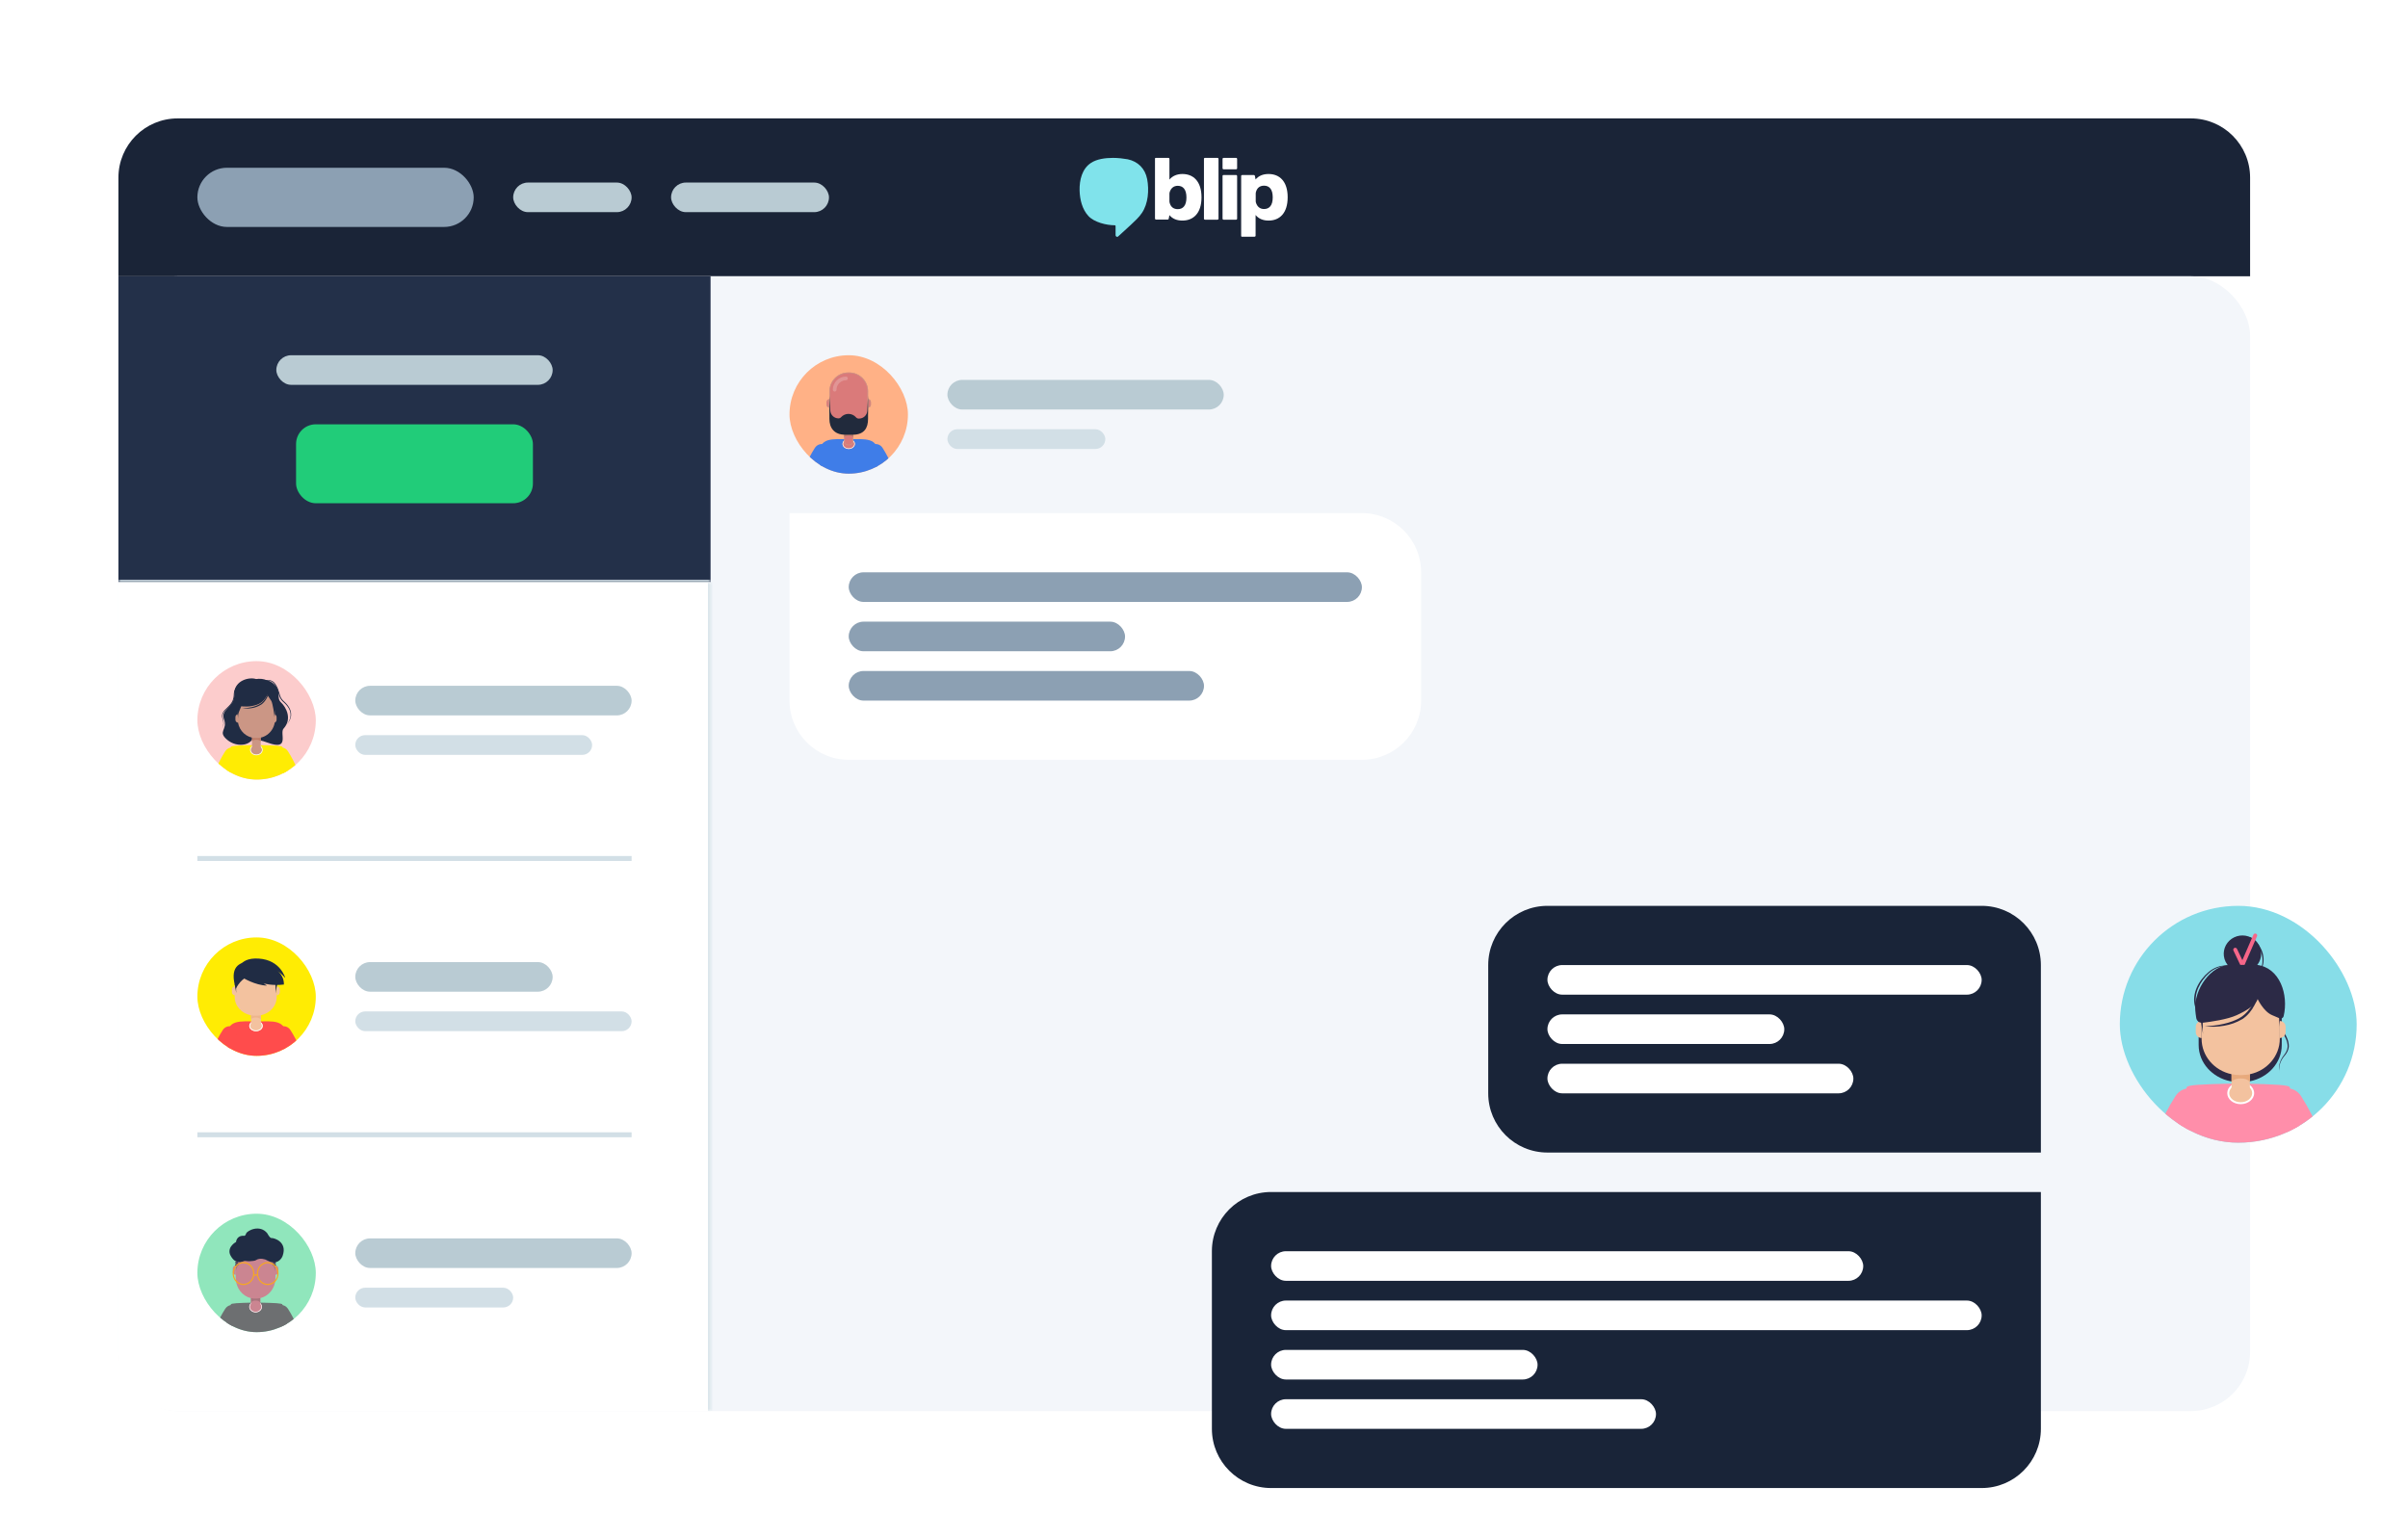 <svg width="488" height="312" viewBox="0 0 488 312" fill="none" xmlns="http://www.w3.org/2000/svg">
<path d="M24 36C24 29.373 29.373 24 36 24H444C450.627 24 456 29.373 456 36V56H24V36Z" fill="#1A2437"/>
<rect x="40" y="34" width="56" height="12" rx="6" fill="#8CA0B3"/>
<rect x="104" y="37" width="24" height="6" rx="3" fill="#B9CBD3"/>
<rect x="136" y="37" width="32" height="6" rx="3" fill="#B9CBD3"/>
<path d="M251.531 47.794V35.678C251.531 35.55 251.63 35.473 251.729 35.473H254.11C254.209 35.473 254.284 35.55 254.309 35.627L254.457 36.373C255.078 35.627 255.971 35.267 257.087 35.267C259.294 35.267 260.956 36.733 260.956 39.974C260.956 43.215 259.319 44.707 257.087 44.707C255.995 44.707 255.078 44.347 254.457 43.576V47.769C254.457 47.897 254.358 47.974 254.259 47.974H251.704C251.605 48 251.531 47.923 251.531 47.794ZM254.482 40.772C254.482 40.849 254.482 40.926 254.507 41.003C254.78 41.955 255.4 42.367 256.169 42.367C257.211 42.367 257.93 41.672 257.93 40C257.93 38.328 257.211 37.633 256.169 37.633C255.35 37.633 254.73 38.045 254.507 38.997C254.482 39.074 254.482 39.125 254.482 39.203V40.772Z" fill="white"/>
<path d="M234.242 32H236.797C236.921 32 236.995 32.103 236.995 32.206V36.399C237.615 35.653 238.533 35.267 239.624 35.267C241.857 35.267 243.494 36.759 243.494 40C243.494 43.241 241.832 44.707 239.624 44.707C238.508 44.707 237.615 44.347 236.995 43.601L236.846 44.347C236.821 44.45 236.747 44.502 236.648 44.502H234.266C234.142 44.502 234.068 44.399 234.068 44.296V32.206C234.043 32.077 234.118 32 234.242 32ZM236.995 40.823C236.995 40.9 236.995 40.952 237.02 41.029C237.243 41.981 237.863 42.392 238.682 42.392C239.723 42.392 240.443 41.698 240.443 40.026C240.443 38.354 239.723 37.659 238.682 37.659C237.913 37.659 237.293 38.071 237.02 39.023C236.995 39.1 236.995 39.177 236.995 39.254V40.823Z" fill="white"/>
<path d="M244.188 32H246.743C246.867 32 246.942 32.103 246.942 32.206V44.322C246.942 44.45 246.842 44.527 246.743 44.527H244.188C244.064 44.527 243.99 44.424 243.99 44.322V32.206C243.99 32.077 244.064 32 244.188 32Z" fill="white"/>
<path d="M247.76 34.109V32.206C247.76 32.077 247.859 32 247.959 32H250.514C250.638 32 250.712 32.103 250.712 32.206V34.109C250.712 34.238 250.613 34.315 250.514 34.315H247.959C247.835 34.315 247.76 34.212 247.76 34.109ZM247.959 35.473H250.514C250.638 35.473 250.712 35.576 250.712 35.678V44.322C250.712 44.45 250.613 44.527 250.514 44.527H247.959C247.835 44.527 247.76 44.424 247.76 44.322V35.678C247.76 35.55 247.835 35.473 247.959 35.473Z" fill="white"/>
<path d="M225.535 32C223.923 32 222.261 32.257 221.12 33.003C219.284 34.187 218.739 36.502 218.788 38.611C218.838 40.437 219.309 42.418 220.574 43.781C221.765 45.068 224.245 45.659 225.932 45.659C226.006 45.659 226.081 45.711 226.081 45.813V47.666C226.081 47.846 226.23 48 226.403 48H226.428C226.502 48 226.552 47.974 226.602 47.923C227.445 47.177 228.288 46.405 229.132 45.608C229.926 44.862 230.819 44.064 231.414 43.164C232.704 41.261 232.902 38.534 232.48 36.296C232.059 34.135 230.595 32.72 228.536 32.283C227.668 32.129 226.602 32 225.535 32Z" fill="#80E3EB"/>
<rect x="24" y="56" width="432" height="230" rx="12" fill="#F3F6FA"/>
<mask id="path-12-inside-1_12035_6911" fill="white">
<path d="M24 56H144V118H24V56Z"/>
</mask>
<path d="M24 56H144V118H24V56Z" fill="#233049"/>
<rect x="56" y="72" width="56" height="6" rx="3" fill="#B9CBD3"/>
<rect x="60" y="86" width="48" height="16" rx="4" fill="#21CC79"/>
<path d="M144 117.5H24V118.5H144V117.5Z" fill="#D2DFE6" mask="url(#path-12-inside-1_12035_6911)"/>
<mask id="path-16-inside-2_12035_6911" fill="white">
<path d="M24 118H144V286H36C29.373 286 24 280.627 24 274V118Z"/>
</mask>
<path d="M24 118H144V286H36C29.373 286 24 280.627 24 274V118Z" fill="white"/>
<g clip-path="url(#clip0_12035_6911)">
<rect x="40" y="134" width="24" height="24" rx="12" fill="#FCCCCC"/>
<path d="M58.908 158.272C58.413 156.214 57.223 151.398 57.223 151.398C57.223 151.156 55.759 151.079 52.477 151.016V151H52.001H51.524V151.011C48.242 151.074 46.778 151.157 46.778 151.393C46.778 151.393 45.583 156.211 45.093 158.267C44.623 160.249 46.015 162 47.335 162H56.666C57.986 162.004 59.374 160.253 58.908 158.272Z" fill="#FFEC03"/>
<path fill-rule="evenodd" clip-rule="evenodd" d="M56.132 151.791C56.889 151.233 57.873 151.523 58.358 152.273C59.858 154.598 60.862 157.31 61.886 159.86C62.205 160.654 61.83 161.56 61.049 161.884C60.267 162.209 59.375 161.828 59.056 161.033C58.112 158.682 57.214 156.069 55.783 153.948C55.297 153.254 55.452 152.291 56.132 151.791Z" fill="#FFEC03"/>
<path fill-rule="evenodd" clip-rule="evenodd" d="M47.868 151.791C47.111 151.233 46.127 151.523 45.642 152.273C44.142 154.598 43.138 157.31 42.114 159.86C41.795 160.654 42.17 161.56 42.951 161.884C43.733 162.209 44.625 161.828 44.944 161.033C45.888 158.682 46.786 156.069 48.217 153.948C48.703 153.254 48.548 152.291 47.868 151.791Z" fill="#FFEC03"/>
<path d="M51.824 138.532C52.008 138.497 54.022 136.853 55.806 138.942C57.068 140.42 55.914 141.397 56.994 142.416C57.951 143.32 59.282 145.704 57.464 147.677C56.612 148.602 58.837 152.194 54.315 150.547C51.444 149.499 51.204 150.159 51.204 150.159L51.824 138.532Z" fill="#202C44"/>
<path d="M53.227 139.081C53.227 139.081 53.323 138.208 51.987 137.667C50.651 137.126 47.431 137.838 47.493 140.684C47.555 143.529 44.609 143.659 45.404 145.799C46.198 147.938 43.995 148.217 46.05 149.95C48.106 151.683 51.65 151.226 51.6 148.252C51.551 145.279 53.227 139.081 53.227 139.081Z" fill="#202C44"/>
<path d="M51.955 153C52.619 153 53.157 152.543 53.157 151.98C53.157 151.417 52.619 150.96 51.955 150.96C51.291 150.96 50.752 151.417 50.752 151.98C50.752 152.543 51.291 153 51.955 153Z" fill="#CB9685"/>
<path fill-rule="evenodd" clip-rule="evenodd" d="M51.955 151.034C51.317 151.034 50.824 151.47 50.824 151.98C50.824 152.49 51.317 152.926 51.955 152.926C52.593 152.926 53.085 152.49 53.085 151.98C53.085 151.47 52.593 151.034 51.955 151.034ZM50.68 151.98C50.68 151.363 51.265 150.886 51.955 150.886C52.645 150.886 53.229 151.363 53.229 151.98C53.229 152.597 52.645 153.074 51.955 153.074C51.265 153.074 50.68 152.597 50.68 151.98Z" fill="white"/>
<path d="M52.053 149.049H51.858C51.593 149.05 51.33 149.021 51.072 148.962V151.303C51.072 151.41 51.092 151.516 51.132 151.615C51.171 151.714 51.23 151.804 51.303 151.88C51.377 151.956 51.464 152.016 51.56 152.057C51.657 152.098 51.76 152.119 51.864 152.119H52.047C52.151 152.119 52.255 152.098 52.352 152.056C52.448 152.015 52.536 151.954 52.609 151.878C52.683 151.801 52.741 151.711 52.781 151.611C52.82 151.511 52.84 151.404 52.839 151.296V148.956C52.581 149.016 52.317 149.047 52.053 149.049Z" fill="#CB9685"/>
<path d="M51.074 149.599V150.273C51.074 150.273 51.262 149.941 51.955 149.941C52.647 149.941 52.839 150.311 52.839 150.311V149.495L51.072 149.462L51.074 149.599Z" fill="#BF7D68"/>
<path d="M55.73 141.765V145.804C55.73 146.301 55.636 146.793 55.451 147.253C55.267 147.713 54.996 148.13 54.654 148.482C54.313 148.834 53.907 149.113 53.461 149.302C53.014 149.492 52.536 149.59 52.053 149.589H51.858C51.593 149.589 51.33 149.56 51.072 149.502C50.253 149.317 49.52 148.85 48.994 148.178C48.469 147.506 48.182 146.669 48.181 145.806V141.765C48.181 140.762 48.568 139.799 49.258 139.089C49.947 138.379 50.883 137.98 51.858 137.98H52.053C53.028 137.98 53.963 138.379 54.653 139.089C55.342 139.799 55.73 140.762 55.73 141.765Z" fill="#CB9685"/>
<path d="M48.272 144.75V146.482C48.122 146.48 47.978 146.416 47.873 146.306C47.768 146.196 47.709 146.047 47.709 145.892V145.34C47.709 145.186 47.768 145.037 47.873 144.927C47.979 144.817 48.122 144.753 48.272 144.75Z" fill="#CB9685"/>
<path d="M56.055 145.34V145.892C56.055 146.047 55.997 146.196 55.891 146.306C55.786 146.416 55.643 146.48 55.493 146.482V144.75C55.643 144.753 55.786 144.817 55.891 144.927C55.996 145.037 56.055 145.186 56.055 145.34Z" fill="#CB9685"/>
<path d="M52.122 138.539C52.6 138.264 53.111 138.051 53.64 137.907C53.911 137.841 54.189 137.816 54.466 137.832C54.749 137.849 55.025 137.936 55.269 138.086C55.511 138.241 55.712 138.455 55.856 138.708L55.969 138.887C56.003 138.948 56.037 139.01 56.07 139.073C56.142 139.196 56.197 139.326 56.26 139.453C56.371 139.713 56.467 139.98 56.545 140.253C56.626 140.523 56.694 140.794 56.785 141.05C56.872 141.305 57.001 141.543 57.164 141.754C57.343 141.96 57.536 142.151 57.742 142.327C57.944 142.521 58.132 142.731 58.304 142.954C58.477 143.179 58.625 143.423 58.745 143.681C58.99 144.202 59.061 144.792 58.947 145.359C58.799 145.906 58.521 146.407 58.138 146.816C58.488 146.389 58.734 145.882 58.856 145.338C58.95 144.795 58.865 144.235 58.617 143.746C58.556 143.624 58.488 143.506 58.413 143.393C58.344 143.27 58.258 143.17 58.174 143.06C58.004 142.847 57.819 142.647 57.62 142.463C57.406 142.283 57.206 142.086 57.022 141.874C56.844 141.647 56.705 141.392 56.61 141.118C56.514 140.848 56.447 140.574 56.371 140.308C56.295 140.043 56.204 139.783 56.099 139.528C56.042 139.405 55.989 139.282 55.922 139.159C55.89 139.099 55.86 139.036 55.826 138.978L55.72 138.802C55.591 138.567 55.411 138.365 55.195 138.214C54.972 138.068 54.719 137.979 54.456 137.954C54.19 137.931 53.922 137.947 53.66 138.001C53.394 138.052 53.133 138.126 52.879 138.223C52.622 138.315 52.377 138.437 52.122 138.539Z" fill="#202C44"/>
<path d="M53.26 139.514C53.258 139.347 53.222 139.182 53.154 139.031C53.086 138.879 52.987 138.744 52.865 138.634C52.626 138.408 52.346 138.232 52.041 138.115C51.739 138.001 51.421 137.94 51.099 137.934C50.778 137.924 50.457 137.952 50.142 138.017C49.826 138.08 49.518 138.179 49.223 138.313C48.931 138.445 48.66 138.622 48.419 138.839C47.937 139.272 47.633 139.878 47.569 140.534C47.552 140.695 47.548 140.856 47.536 141.033C47.523 141.205 47.498 141.375 47.462 141.544C47.384 141.881 47.25 142.203 47.066 142.493C46.7 143.077 46.163 143.497 45.698 143.953C45.46 144.171 45.277 144.444 45.165 144.75C45.119 144.905 45.1 145.068 45.108 145.229C45.119 145.393 45.149 145.555 45.198 145.711C45.306 146.034 45.349 146.377 45.325 146.718C45.309 146.885 45.274 147.051 45.221 147.21C45.164 147.37 45.099 147.526 45.025 147.677C45.165 147.375 45.251 147.048 45.278 146.714C45.288 146.381 45.233 146.05 45.116 145.739C45.059 145.577 45.021 145.408 45.004 145.236C44.991 145.061 45.008 144.886 45.053 144.717C45.164 144.388 45.351 144.092 45.598 143.855C45.829 143.608 46.076 143.39 46.308 143.157C46.544 142.931 46.752 142.678 46.931 142.402C47.102 142.127 47.226 141.823 47.297 141.504C47.33 141.344 47.352 141.182 47.364 141.019C47.373 140.859 47.374 140.684 47.394 140.511C47.433 140.167 47.532 139.833 47.687 139.526C47.843 139.218 48.056 138.943 48.314 138.718C48.567 138.492 48.853 138.309 49.161 138.173C49.467 138.035 49.788 137.937 50.118 137.881C50.444 137.821 50.776 137.8 51.106 137.819C51.439 137.831 51.767 137.904 52.075 138.033C52.381 138.166 52.659 138.358 52.894 138.6C53.01 138.722 53.104 138.864 53.173 139.02C53.243 139.174 53.273 139.344 53.26 139.514Z" fill="#202C44"/>
<path d="M51.585 137.784C48.713 137.302 47.469 141.145 47.637 142.028C47.725 142.487 47.876 143.241 47.995 143.858C47.995 143.858 48.343 146.051 48.273 145.574C48.258 145.46 48.25 145.346 48.247 145.231C48.237 144.927 48.289 144.625 48.4 144.344C48.611 143.807 48.895 143.148 48.895 143.148C48.895 143.148 50.782 143.452 52.451 142.673C54.12 141.895 54.784 139.403 54.784 139.403C54.784 139.403 54.456 138.267 51.585 137.784Z" fill="#202C44"/>
<path d="M51.714 137.659C55.703 136.967 56.305 140.992 56.132 141.875C55.958 142.758 55.625 145.316 55.625 145.316C55.625 144.966 55.253 142.482 54.98 142.057C53.596 139.887 51.714 137.659 51.714 137.659Z" fill="#202C44"/>
<path d="M54.759 139.402C54.714 139.73 54.641 140.054 54.541 140.37C54.445 140.689 54.321 140.999 54.173 141.296C54.027 141.598 53.848 141.883 53.641 142.144C53.535 142.274 53.422 142.398 53.302 142.513C53.239 142.569 53.174 142.623 53.109 142.677C53.077 142.704 53.046 142.733 53.011 142.757L52.906 142.826C52.343 143.175 51.72 143.409 51.072 143.517C50.753 143.576 50.43 143.61 50.106 143.619C49.784 143.631 49.461 143.614 49.142 143.569C49.778 143.553 50.412 143.47 51.032 143.323C51.338 143.251 51.639 143.157 51.933 143.043C52.007 143.016 52.078 142.983 52.151 142.951C52.224 142.919 52.296 142.89 52.364 142.852L52.573 142.744C52.641 142.705 52.702 142.66 52.768 142.62L52.866 142.559C52.898 142.537 52.926 142.511 52.956 142.486L53.14 142.33C53.249 142.216 53.364 142.11 53.462 141.986C53.666 141.741 53.847 141.476 54.001 141.195C54.161 140.914 54.304 140.622 54.427 140.322C54.553 140.021 54.664 139.714 54.759 139.402Z" fill="#202C44"/>
</g>
<rect x="72" y="139" width="56" height="6" rx="3" fill="#B9CBD3"/>
<rect x="72" y="149" width="48" height="4" rx="2" fill="#D2DFE6"/>
<path d="M128 173.5H40V174.5H128V173.5Z" fill="#D2DFE6" mask="url(#path-18-inside-3_12035_6911)"/>
<g clip-path="url(#clip1_12035_6911)">
<rect x="40" y="190" width="24" height="24" rx="12" fill="#FFEC03"/>
<path d="M58 210.265C58 213.988 55.314 220.5 52 220.5C48.686 220.5 46 213.988 46 210.265C46 206.543 48.686 207.02 52 207.02C55.314 207.02 58 206.543 58 210.265Z" fill="#FF4C4C"/>
<path fill-rule="evenodd" clip-rule="evenodd" d="M56.632 208.291C57.389 207.733 58.373 208.023 58.858 208.773C60.358 211.098 61.362 213.81 62.386 216.36C62.705 217.154 62.33 218.06 61.549 218.384C60.767 218.709 59.875 218.328 59.556 217.533C58.612 215.182 57.714 212.569 56.283 210.448C55.797 209.754 55.952 208.791 56.632 208.291Z" fill="#FF4C4C"/>
<path fill-rule="evenodd" clip-rule="evenodd" d="M47.368 208.291C46.611 207.733 45.627 208.023 45.142 208.773C43.642 211.098 42.638 213.81 41.614 216.36C41.295 217.154 41.67 218.06 42.451 218.384C43.233 218.709 44.125 218.328 44.444 217.533C45.388 215.182 46.286 212.569 47.717 210.448C48.203 209.754 48.048 208.791 47.368 208.291Z" fill="#FF4C4C"/>
<path d="M51.881 209C52.628 209 53.234 208.523 53.234 207.935C53.234 207.346 52.628 206.869 51.881 206.869C51.133 206.869 50.527 207.346 50.527 207.935C50.527 208.523 51.133 209 51.881 209Z" fill="#FDC2BF"/>
<path d="M51.881 209C52.628 209 53.234 208.523 53.234 207.935C53.234 207.346 52.628 206.869 51.881 206.869C51.133 206.869 50.527 207.346 50.527 207.935C50.527 208.523 51.133 209 51.881 209Z" fill="#F3C29F"/>
<path fill-rule="evenodd" clip-rule="evenodd" d="M51.881 208.842C52.568 208.842 53.069 208.408 53.069 207.935C53.069 207.461 52.569 207.028 51.881 207.028C51.193 207.028 50.693 207.461 50.693 207.935C50.693 208.408 51.193 208.842 51.881 208.842ZM53.234 207.935C53.234 208.523 52.628 209 51.881 209C51.133 209 50.527 208.523 50.527 207.935C50.527 207.346 51.133 206.869 51.881 206.869C52.628 206.869 53.234 207.346 53.234 207.935Z" fill="white"/>
<path d="M51.991 205.152H51.772C51.474 205.153 51.178 205.122 50.887 205.061V207.506C50.887 207.618 50.91 207.729 50.954 207.832C50.999 207.935 51.065 208.03 51.148 208.109C51.23 208.188 51.329 208.251 51.437 208.294C51.545 208.337 51.661 208.359 51.779 208.359H51.985C52.102 208.359 52.218 208.337 52.326 208.294C52.434 208.251 52.533 208.188 52.615 208.109C52.698 208.03 52.764 207.935 52.809 207.832C52.853 207.729 52.876 207.618 52.876 207.506V205.061C52.586 205.122 52.289 205.152 51.991 205.152Z" fill="#F3C29F"/>
<path d="M50.869 205.882V206.587C50.869 206.587 51.083 206.239 51.863 206.235C52.642 206.231 52.858 206.621 52.858 206.621V205.774L50.869 205.739V205.882Z" fill="#EDB58D"/>
<path d="M56.07 198.102V202.107C56.071 202.6 55.964 203.088 55.757 203.544C55.549 204 55.244 204.414 54.859 204.763C54.475 205.112 54.018 205.388 53.515 205.577C53.013 205.765 52.474 205.861 51.93 205.861H51.71C51.413 205.861 51.116 205.832 50.825 205.774C49.904 205.591 49.078 205.128 48.486 204.461C47.895 203.795 47.571 202.965 47.571 202.109V198.102C47.571 197.107 48.007 196.152 48.783 195.448C49.167 195.099 49.624 194.823 50.126 194.634C50.628 194.445 51.167 194.348 51.71 194.348H51.93C53.028 194.348 54.081 194.744 54.857 195.448C55.634 196.152 56.07 197.107 56.07 198.102Z" fill="#F3C29F"/>
<path d="M47.633 199.923V201.732C47.464 201.729 47.303 201.663 47.184 201.547C47.066 201.432 47 201.277 47 201.115V200.539C47 200.378 47.066 200.222 47.185 200.107C47.303 199.992 47.464 199.926 47.633 199.923Z" fill="#F3C29F"/>
<path d="M56.703 200.539V201.115C56.703 201.277 56.637 201.432 56.519 201.547C56.4 201.663 56.239 201.729 56.07 201.732V199.923C56.239 199.926 56.4 199.992 56.518 200.107C56.637 200.222 56.703 200.378 56.703 200.539Z" fill="#F3C29F"/>
<path d="M55.826 199.559C55.826 199.559 55.903 200.83 55.826 201.319C55.75 201.807 56.197 199.317 56.197 199.317L55.826 199.559Z" fill="#212A3C"/>
<path d="M47.877 199.438C47.877 199.438 47.807 200.709 47.877 201.205C47.947 201.701 47.571 199.438 47.571 199.438H47.877Z" fill="#212A3C"/>
<path d="M49.26 198.191C49.26 198.191 51.651 199.686 54.108 199.768L53.419 199.327C53.419 199.327 55.165 199.835 57.534 199.549C57.553 198.995 57.433 198.444 57.183 197.944C56.934 197.443 56.562 197.007 56.1 196.672C56.1 196.672 57.291 197.544 57.811 198.222C57.811 198.222 56.875 194.563 52.424 194.289C47.972 194.016 48.036 197.213 48.105 198.376C49.524 198.156 49.26 198.191 49.26 198.191Z" fill="#202C44"/>
<path d="M47.793 200.407C46.461 196.006 48.332 195.015 50.82 194.833L51.123 198.018C49.609 197.555 48.272 199.418 47.793 200.407Z" fill="#202C44"/>
<path d="M55.88 199.923C55.88 199.293 55.118 198.61 54.738 198.347L55.816 197.984L56.07 198.105C56.07 198.105 56.197 198.832 56.197 199.256C56.197 199.68 55.88 199.923 55.88 199.923Z" fill="#202C44"/>
</g>
<rect x="72" y="195" width="40" height="6" rx="3" fill="#B9CBD3"/>
<rect x="72" y="205" width="56" height="4" rx="2" fill="#D2DFE6"/>
<path d="M128 229.5H40V230.5H128V229.5Z" fill="#D2DFE6" mask="url(#path-40-inside-4_12035_6911)"/>
<g clip-path="url(#clip2_12035_6911)">
<rect x="40" y="246" width="24" height="24" rx="12" fill="#90E6BC"/>
<path d="M58.908 271.272C58.413 269.214 57.223 264.398 57.223 264.398C57.223 264.156 55.759 264.079 52.477 264.016V264H52.001H51.524V264.011C48.242 264.074 46.778 264.157 46.778 264.393C46.778 264.393 45.583 269.211 45.093 271.267C44.623 273.249 46.015 275 47.335 275H56.666C57.986 275.004 59.374 273.253 58.908 271.272Z" fill="#6D6F71"/>
<path fill-rule="evenodd" clip-rule="evenodd" d="M56.132 264.791C56.889 264.233 57.873 264.523 58.358 265.273C59.858 267.598 60.862 270.31 61.886 272.86C62.205 273.654 61.83 274.56 61.049 274.884C60.267 275.209 59.375 274.828 59.056 274.033C58.112 271.682 57.214 269.069 55.783 266.948C55.297 266.254 55.452 265.291 56.132 264.791Z" fill="#6D6F71"/>
<path fill-rule="evenodd" clip-rule="evenodd" d="M47.868 264.791C47.111 264.233 46.127 264.523 45.642 265.273C44.142 267.598 43.138 270.31 42.114 272.86C41.795 273.654 42.17 274.56 42.951 274.884C43.733 275.209 44.625 274.828 44.944 274.033C45.888 271.682 46.786 269.069 48.217 266.948C48.703 266.254 48.548 265.291 47.868 264.791Z" fill="#6D6F71"/>
<path d="M51.8 265.999C52.508 265.999 53.081 265.496 53.081 264.876C53.081 264.256 52.508 263.754 51.8 263.754C51.092 263.754 50.519 264.256 50.519 264.876C50.519 265.496 51.092 265.999 51.8 265.999Z" fill="#CB8591"/>
<path d="M51.8 263.889C52.438 263.889 52.948 264.333 52.948 264.876C52.948 265.42 52.43 265.864 51.8 265.864C51.17 265.864 50.645 265.421 50.645 264.876C50.645 264.331 51.163 263.889 51.8 263.889ZM51.8 263.754C51.091 263.754 50.517 264.257 50.517 264.876C50.517 265.496 51.091 266 51.8 266C52.509 266 53.075 265.497 53.075 264.876C53.075 264.255 52.501 263.754 51.8 263.754Z" fill="white"/>
<path d="M51.903 262.381H51.695C51.414 262.382 51.133 262.35 50.858 262.286V264.861C50.858 264.979 50.879 265.096 50.922 265.205C50.964 265.314 51.026 265.413 51.105 265.497C51.183 265.58 51.276 265.646 51.379 265.692C51.481 265.737 51.591 265.76 51.702 265.76H51.897C52.008 265.761 52.119 265.738 52.222 265.693C52.325 265.648 52.419 265.582 52.498 265.499C52.577 265.415 52.639 265.316 52.682 265.206C52.724 265.097 52.746 264.98 52.746 264.861V262.286C52.469 262.35 52.187 262.381 51.903 262.381Z" fill="#CB8591"/>
<path d="M50.86 263.235V263.977C50.86 263.977 51.063 263.61 51.803 263.606C52.542 263.602 52.744 264.013 52.744 264.013V263.121L50.86 263.084V263.235Z" fill="#A8747D"/>
<path d="M47.773 256.491V258.397C47.613 258.394 47.46 258.324 47.348 258.203C47.236 258.081 47.173 257.918 47.174 257.747V257.135C47.175 256.965 47.239 256.804 47.35 256.683C47.462 256.563 47.614 256.494 47.773 256.491Z" fill="#CB8591"/>
<path d="M56.421 257.135V257.742C56.421 257.912 56.359 258.076 56.247 258.197C56.135 258.319 55.982 258.388 55.822 258.391V256.491C55.981 256.494 56.133 256.563 56.245 256.683C56.356 256.804 56.42 256.965 56.421 257.135Z" fill="#CB8591"/>
<path d="M55.822 254.587V259.032C55.823 259.58 55.722 260.122 55.525 260.628C55.329 261.133 55.04 261.593 54.676 261.98C54.312 262.367 53.88 262.674 53.404 262.883C52.928 263.092 52.418 263.199 51.903 263.198H51.696C51.414 263.198 51.133 263.166 50.858 263.102C49.984 262.899 49.202 262.385 48.641 261.645C48.08 260.905 47.774 259.983 47.773 259.032V254.587C47.773 254.04 47.875 253.498 48.072 252.992C48.269 252.487 48.558 252.027 48.922 251.64C49.286 251.254 49.719 250.947 50.195 250.738C50.671 250.529 51.181 250.421 51.696 250.422H51.903C52.943 250.422 53.939 250.861 54.674 251.642C55.409 252.423 55.822 253.483 55.822 254.587Z" fill="#CB8591"/>
<path d="M51.854 255.42C51.651 255.555 51.159 255.588 50.569 255.633C49.98 255.677 49.748 255.451 49.306 255.656C48.863 255.86 47.945 255.854 47.406 255.385C47.051 255.051 46.77 254.637 46.584 254.174C46.105 252.621 47.837 251.729 47.837 251.729C47.837 251.729 47.907 250.345 49.495 250.479C49.495 250.479 49.724 250.521 49.895 249.991C50.066 249.461 52.662 248.052 54.187 249.995C54.187 249.995 54.681 250.995 55.044 250.934C55.407 250.873 58.307 251.623 57.282 254.531C57.105 255.034 56.23 256.676 53.872 255.324C53.872 255.324 52.708 254.83 51.854 255.42Z" fill="#202C44"/>
<path opacity="0.2" d="M49.176 255.522C49.294 255.508 48.014 256.186 47.773 257.705V255.147H48.374L49.176 255.522Z" fill="#202C44"/>
<path fill-rule="evenodd" clip-rule="evenodd" d="M47.657 255.915C47.657 255.844 47.711 255.787 47.777 255.787H48.156C48.222 255.787 48.275 255.844 48.275 255.915C48.275 255.985 48.222 256.042 48.156 256.042H47.777C47.711 256.042 47.657 255.985 47.657 255.915Z" fill="#202C44"/>
<path fill-rule="evenodd" clip-rule="evenodd" d="M47.657 256.361C47.657 256.29 47.711 256.233 47.777 256.233H48.156C48.222 256.233 48.275 256.29 48.275 256.361C48.275 256.431 48.222 256.488 48.156 256.488H47.777C47.711 256.488 47.657 256.431 47.657 256.361Z" fill="#202C44"/>
<path opacity="0.2" d="M54.413 255.522C54.3 255.503 55.58 256.191 55.815 257.705V255.147H55.215L54.413 255.522Z" fill="#202C44"/>
<path fill-rule="evenodd" clip-rule="evenodd" d="M55.32 255.915C55.32 255.844 55.373 255.787 55.439 255.787H55.818C55.884 255.787 55.938 255.844 55.938 255.915C55.938 255.985 55.884 256.042 55.818 256.042H55.439C55.373 256.042 55.32 255.985 55.32 255.915Z" fill="#202C44"/>
<path fill-rule="evenodd" clip-rule="evenodd" d="M55.32 256.361C55.32 256.29 55.373 256.233 55.439 256.233H55.818C55.884 256.233 55.938 256.29 55.938 256.361C55.938 256.431 55.884 256.488 55.818 256.488H55.439C55.373 256.488 55.32 256.431 55.32 256.361Z" fill="#202C44"/>
<path fill-rule="evenodd" clip-rule="evenodd" d="M49.346 260.46C48.912 260.46 48.488 260.323 48.128 260.067C47.767 259.811 47.486 259.447 47.32 259.021C47.154 258.595 47.11 258.126 47.195 257.673C47.28 257.221 47.489 256.806 47.795 256.479C48.102 256.153 48.493 255.931 48.918 255.841C49.344 255.751 49.785 255.798 50.186 255.974C50.586 256.15 50.929 256.449 51.17 256.833C51.411 257.216 51.54 257.667 51.54 258.128C51.54 258.188 51.538 258.247 51.533 258.306H52.066C52.05 258.096 52.062 257.883 52.101 257.673C52.186 257.221 52.395 256.806 52.702 256.479C53.008 256.153 53.399 255.931 53.825 255.841C54.25 255.751 54.691 255.798 55.092 255.974C55.493 256.15 55.835 256.449 56.076 256.833C56.317 257.216 56.446 257.667 56.446 258.128C56.446 258.747 56.215 259.34 55.803 259.777C55.392 260.214 54.834 260.46 54.253 260.46C53.819 260.46 53.395 260.323 53.034 260.067C52.673 259.811 52.392 259.447 52.226 259.021C52.167 258.869 52.124 258.712 52.096 258.552H51.503C51.423 259.013 51.213 259.441 50.897 259.777C50.486 260.214 49.928 260.46 49.346 260.46ZM49.346 256.043C48.958 256.043 48.579 256.166 48.257 256.395C47.934 256.624 47.683 256.95 47.535 257.331C47.386 257.712 47.348 258.132 47.424 258.536C47.5 258.94 47.687 259.312 47.961 259.603C48.235 259.895 48.585 260.093 48.965 260.174C49.346 260.254 49.74 260.213 50.099 260.055C50.457 259.897 50.763 259.63 50.979 259.287C51.194 258.944 51.309 258.541 51.309 258.128C51.309 257.575 51.102 257.044 50.734 256.652C50.366 256.26 49.867 256.04 49.346 256.04V256.043ZM54.253 256.043C53.865 256.043 53.485 256.165 53.163 256.394C52.84 256.623 52.589 256.949 52.44 257.33C52.292 257.711 52.253 258.131 52.329 258.535C52.404 258.94 52.591 259.311 52.865 259.603C53.14 259.895 53.489 260.093 53.87 260.174C54.25 260.254 54.645 260.213 55.003 260.055C55.362 259.897 55.668 259.63 55.884 259.287C56.099 258.944 56.214 258.541 56.214 258.128C56.215 257.854 56.164 257.583 56.065 257.33C55.967 257.076 55.822 256.846 55.64 256.652C55.458 256.458 55.242 256.304 55.004 256.199C54.766 256.094 54.51 256.04 54.253 256.04V256.043Z" fill="#F6A721"/>
</g>
<rect x="72" y="251" width="56" height="6" rx="3" fill="#B9CBD3"/>
<rect x="72" y="261" width="32" height="4" rx="2" fill="#D2DFE6"/>
<path d="M24 118H144H24ZM144 286H24H144ZM24 286V118V286ZM144.5 118V286H143.5V118H144.5Z" fill="#D2DFE6" mask="url(#path-16-inside-2_12035_6911)"/>
<g clip-path="url(#clip3_12035_6911)">
<rect x="160" y="72" width="24" height="24" rx="12" fill="#FFB186"/>
<path d="M178 92.265C178 95.987 175.314 102.5 172 102.5C168.686 102.5 166 95.987 166 92.265C166 88.543 168.686 89.02 172 89.02C175.314 89.02 178 88.543 178 92.265Z" fill="#3F7DE8"/>
<path fill-rule="evenodd" clip-rule="evenodd" d="M176.632 90.291C177.388 89.733 178.373 90.023 178.858 90.773C180.358 93.098 181.362 95.81 182.386 98.36C182.705 99.154 182.33 100.06 181.549 100.384C180.767 100.709 179.875 100.328 179.556 99.533C178.612 97.182 177.714 94.569 176.283 92.448C175.797 91.754 175.952 90.791 176.632 90.291Z" fill="#3F7DE8"/>
<path fill-rule="evenodd" clip-rule="evenodd" d="M167.368 90.291C166.612 89.733 165.627 90.023 165.142 90.773C163.642 93.098 162.638 95.81 161.614 98.36C161.295 99.154 161.67 100.06 162.451 100.384C163.233 100.709 164.125 100.328 164.444 99.533C165.388 97.182 166.286 94.569 167.717 92.448C168.203 91.754 168.048 90.791 167.368 90.291Z" fill="#3F7DE8"/>
<path d="M172 91C172.689 91 173.248 90.541 173.248 89.975C173.248 89.409 172.689 88.95 172 88.95C171.311 88.95 170.752 89.409 170.752 89.975C170.752 90.541 171.311 91 172 91Z" fill="#DA7A7A"/>
<path fill-rule="evenodd" clip-rule="evenodd" d="M172 90.876C172.644 90.876 173.124 90.451 173.124 89.975C173.124 89.498 172.644 89.073 172 89.073C171.356 89.073 170.876 89.498 170.876 89.975C170.876 90.451 171.356 90.876 172 90.876ZM173.248 89.975C173.248 90.541 172.689 91 172 91C171.311 91 170.752 90.541 170.752 89.975C170.752 89.409 171.311 88.95 172 88.95C172.689 88.95 173.248 89.409 173.248 89.975Z" fill="#CB9685"/>
<path fill-rule="evenodd" clip-rule="evenodd" d="M172 90.876C172.644 90.876 173.124 90.451 173.124 89.975C173.124 89.498 172.644 89.073 172 89.073C171.356 89.073 170.876 89.498 170.876 89.975C170.876 90.451 171.356 90.876 172 90.876ZM173.248 89.975C173.248 90.541 172.689 91 172 91C171.311 91 170.752 90.541 170.752 89.975C170.752 89.409 171.311 88.95 172 88.95C172.689 88.95 173.248 89.409 173.248 89.975Z" fill="white"/>
<path d="M175.918 79.305V83.364C175.918 83.864 175.82 84.359 175.629 84.821C175.437 85.283 175.156 85.703 174.802 86.056C174.447 86.41 174.026 86.69 173.563 86.881C173.1 87.072 172.603 87.17 172.102 87.169H171.906C171.631 87.169 171.358 87.14 171.09 87.081C170.24 86.895 169.48 86.426 168.934 85.75C168.388 85.075 168.091 84.234 168.09 83.366V79.305C168.09 78.296 168.492 77.328 169.207 76.615C169.923 75.901 170.894 75.5 171.906 75.5H172.108C173.119 75.502 174.088 75.903 174.802 76.617C175.516 77.33 175.918 78.297 175.918 79.305Z" fill="#DA7A7A"/>
<path fill-rule="evenodd" clip-rule="evenodd" d="M175.793 83.364V79.305C175.793 78.33 175.405 77.394 174.714 76.704C174.023 76.014 173.086 75.625 172.108 75.624H171.906C170.927 75.624 169.988 76.012 169.295 76.702C168.603 77.392 168.214 78.329 168.214 79.305V83.366C168.215 84.206 168.503 85.019 169.031 85.673C169.559 86.326 170.294 86.781 171.116 86.96L171.117 86.96C171.376 87.017 171.64 87.046 171.905 87.045H172.102C172.587 87.046 173.067 86.951 173.516 86.766C173.964 86.582 174.371 86.311 174.714 85.969C175.057 85.627 175.329 85.221 175.514 84.774C175.699 84.327 175.794 83.848 175.793 83.364ZM168.09 83.366V79.305C168.09 78.296 168.492 77.328 169.207 76.615C169.923 75.901 170.894 75.5 171.906 75.5H172.108C173.119 75.502 174.088 75.903 174.802 76.617C175.516 77.33 175.918 78.297 175.918 79.305V83.364C175.918 83.864 175.82 84.359 175.629 84.821C175.437 85.283 175.156 85.703 174.802 86.056C174.447 86.41 174.026 86.69 173.563 86.881C173.1 87.072 172.603 87.17 172.102 87.169H171.906C171.631 87.169 171.358 87.14 171.09 87.081C170.24 86.895 169.48 86.426 168.934 85.75C168.388 85.075 168.091 84.234 168.09 83.366Z" fill="#CB9685"/>
<path d="M168.084 80.89V82.631C167.928 82.628 167.779 82.565 167.67 82.454C167.561 82.343 167.5 82.193 167.5 82.038V81.483C167.5 81.328 167.561 81.178 167.67 81.068C167.779 80.957 167.928 80.893 168.084 80.89Z" fill="#DA7A7A"/>
<path fill-rule="evenodd" clip-rule="evenodd" d="M167.959 80.905C168 80.896 168.041 80.891 168.084 80.89V82.631C168.041 82.63 168 82.625 167.959 82.616C167.85 82.59 167.75 82.535 167.67 82.454C167.561 82.343 167.5 82.193 167.5 82.038M167.959 82.488V81.034C167.884 81.056 167.815 81.097 167.759 81.154C167.673 81.242 167.624 81.36 167.624 81.483V82.038C167.624 82.161 167.672 82.279 167.759 82.367C167.815 82.424 167.884 82.465 167.959 82.488Z" fill="#CB9685"/>
<path d="M176.5 81.483V82.038C176.5 82.193 176.439 82.343 176.33 82.454C176.221 82.565 176.072 82.628 175.916 82.631V80.89C176.072 80.893 176.221 80.957 176.33 81.068C176.439 81.178 176.5 81.328 176.5 81.483Z" fill="#DA7A7A"/>
<path fill-rule="evenodd" clip-rule="evenodd" d="M176.376 82.038L176.376 82.038L176.376 81.483H176.5V82.038C176.5 82.193 176.439 82.343 176.33 82.454C176.25 82.535 176.15 82.59 176.041 82.616C176 82.625 175.959 82.63 175.916 82.631V80.89C175.959 80.891 176 80.896 176.041 80.905C176.15 80.931 176.25 80.987 176.33 81.068C176.439 81.178 176.5 81.328 176.5 81.483H176.376C176.376 81.36 176.327 81.242 176.241 81.154C176.185 81.097 176.116 81.056 176.041 81.034V82.488C176.116 82.465 176.185 82.424 176.241 82.367C176.328 82.279 176.376 82.161 176.376 82.038Z" fill="#CB9685"/>
<path opacity="0.2" fill-rule="evenodd" clip-rule="evenodd" d="M171.446 77.07C170.937 77.07 170.449 77.272 170.09 77.63C169.73 77.989 169.528 78.476 169.528 78.983C169.528 79.188 169.361 79.355 169.155 79.355C168.949 79.355 168.783 79.188 168.783 78.983C168.783 78.279 169.063 77.603 169.563 77.105C170.062 76.607 170.74 76.327 171.446 76.327C171.652 76.327 171.819 76.493 171.819 76.699C171.819 76.904 171.652 77.07 171.446 77.07Z" fill="white"/>
<path d="M172.102 87.169H171.906C171.631 87.169 171.358 87.14 171.09 87.081V89.434C171.091 89.649 171.177 89.856 171.33 90.009C171.482 90.162 171.689 90.248 171.906 90.25H172.096C172.204 90.25 172.311 90.228 172.41 90.187C172.51 90.146 172.601 90.085 172.677 90.009C172.754 89.933 172.814 89.842 172.855 89.743C172.897 89.643 172.918 89.537 172.918 89.429V87.082C172.65 87.14 172.376 87.169 172.102 87.169Z" fill="#DA7A7A"/>
<path fill-rule="evenodd" clip-rule="evenodd" d="M172.918 89.429V87.082C172.876 87.091 172.835 87.099 172.793 87.107C172.565 87.148 172.334 87.169 172.102 87.169H171.906C171.674 87.169 171.442 87.148 171.214 87.106C171.173 87.099 171.131 87.09 171.09 87.081V89.434C171.091 89.649 171.177 89.856 171.33 90.009C171.482 90.162 171.689 90.248 171.906 90.25H172.096C172.204 90.25 172.311 90.228 172.41 90.187C172.51 90.146 172.601 90.085 172.677 90.009C172.754 89.933 172.814 89.842 172.855 89.743C172.897 89.643 172.918 89.537 172.918 89.429ZM171.906 90.126H172.096C172.187 90.126 172.278 90.108 172.363 90.073C172.448 90.038 172.525 89.986 172.589 89.922C172.654 89.857 172.706 89.78 172.741 89.695C172.776 89.611 172.794 89.52 172.793 89.429L172.793 89.429L172.793 87.233C172.565 87.273 172.334 87.293 172.102 87.293M171.906 90.126C171.723 90.124 171.547 90.051 171.418 89.921C171.288 89.792 171.215 89.616 171.214 89.433V87.232C171.442 87.273 171.674 87.293 171.906 87.293H172.102" fill="#CB9685"/>
<path d="M171.086 87.96V88.637C171.086 88.637 171.284 88.302 172.003 88.298C172.722 88.294 172.92 88.67 172.92 88.67V87.856L171.086 87.823V87.96Z" fill="#BF7D68"/>
<path d="M175.769 83.255C175.747 83.685 175.56 84.089 175.246 84.384C174.932 84.679 174.516 84.842 174.085 84.837H174.008C173.908 84.836 173.809 84.813 173.718 84.77C173.627 84.728 173.546 84.666 173.481 84.59C173.294 84.373 173.063 84.198 172.802 84.077C172.542 83.956 172.259 83.892 171.972 83.889C171.684 83.886 171.4 83.944 171.137 84.06C170.874 84.175 170.639 84.346 170.448 84.559C170.382 84.634 170.3 84.694 170.209 84.735C170.118 84.776 170.019 84.797 169.919 84.798C169.496 84.793 169.091 84.63 168.784 84.339C168.478 84.049 168.293 83.653 168.267 83.233L168.084 80.246V84.91C168.084 86.68 169.019 88.115 171.296 88.115H172.802C175.196 88.115 175.918 86.68 175.918 84.91V80.246L175.769 83.255Z" fill="#212A3C"/>
</g>
<rect x="192" y="77" width="56" height="6" rx="3" fill="#B9CBD3"/>
<rect x="192" y="87" width="32" height="4" rx="2" fill="#D2DFE6"/>
<path d="M160 104H276C282.627 104 288 109.373 288 116V142C288 148.627 282.627 154 276 154H172C165.373 154 160 148.627 160 142V104Z" fill="white"/>
<rect x="172" y="116" width="104" height="6" rx="3" fill="#8CA0B3"/>
<rect x="172" y="126" width="56" height="6" rx="3" fill="#8CA0B3"/>
<rect x="172" y="136" width="72" height="6" rx="3" fill="#8CA0B3"/>
<g filter="url(#filter0_d_12035_6911)">
<g filter="url(#filter1_d_12035_6911)">
<path d="M288 182C288 175.373 293.373 170 300 170H388C394.627 170 400 175.373 400 182V220H300C293.373 220 288 214.627 288 208V182Z" fill="#192438"/>
<rect x="300" y="182" width="88" height="6" rx="3" fill="white"/>
<rect x="300" y="192" width="48" height="6" rx="3" fill="white"/>
<rect x="300" y="202" width="62" height="6" rx="3" fill="white"/>
</g>
<g filter="url(#filter2_d_12035_6911)">
<path d="M232 240C232 233.373 237.373 228 244 228H400V276C400 282.627 394.627 288 388 288H244C237.373 288 232 282.627 232 276V240Z" fill="#192438"/>
<rect x="244" y="240" width="120" height="6" rx="3" fill="white"/>
<rect x="244" y="250" width="144" height="6" rx="3" fill="white"/>
<rect x="244" y="260" width="54" height="6" rx="3" fill="white"/>
<rect x="244" y="270" width="78" height="6" rx="3" fill="white"/>
</g>
<g filter="url(#filter3_d_12035_6911)">
<g clip-path="url(#clip4_12035_6911)">
<rect x="416" y="170" width="48" height="48" rx="24" fill="#87DDE8"/>
<path d="M453.815 220.543C452.827 216.429 450.446 206.796 450.446 206.796C450.446 206.312 447.518 206.157 440.955 206.031V206H440.001H439.047V206.022C432.484 206.148 429.556 206.315 429.556 206.787C429.556 206.787 427.165 216.422 426.187 220.534C425.246 224.498 428.03 228 430.671 228H449.331C451.972 228.007 454.749 224.505 453.815 220.543Z" fill="#FF8EAA"/>
<path fill-rule="evenodd" clip-rule="evenodd" d="M448.263 207.581C449.777 206.467 451.747 207.046 452.715 208.546C455.716 213.196 457.724 218.62 459.773 223.72C460.41 225.308 459.661 227.121 458.097 227.769C456.534 228.417 454.75 227.655 454.112 226.067C452.223 221.365 450.428 216.139 447.565 211.896C446.595 210.508 446.904 208.582 448.263 207.581Z" fill="#FF8EAA"/>
<path fill-rule="evenodd" clip-rule="evenodd" d="M431.737 207.581C430.223 206.467 428.253 207.046 427.285 208.546C424.284 213.196 422.276 218.62 420.227 223.72C419.59 225.308 420.339 227.121 421.903 227.769C423.466 228.417 425.25 227.655 425.888 226.067C427.777 221.365 429.572 216.139 432.435 211.896C433.405 210.508 433.096 208.582 431.737 207.581Z" fill="#FF8EAA"/>
<path d="M443.73 177.328C443.384 176.899 442.893 176.727 442.485 176.355L442.351 176.384C442.752 176.739 443.125 177.122 443.468 177.531C443.636 177.742 443.81 177.933 443.95 178.17C444.101 178.387 444.238 178.614 444.36 178.848C444.861 179.786 445.031 180.86 444.842 181.903C444.597 182.948 444.101 183.921 443.395 184.74C444.167 183.955 444.727 182.994 445.025 181.943C445.256 180.855 445.112 179.723 444.618 178.723C444.376 178.227 444.079 177.759 443.73 177.328Z" fill="#2C2A46"/>
<path d="M439.436 182.882C439.21 182.651 438.936 182.469 438.633 182.349C438.331 182.228 438.005 182.171 437.679 182.182C437.024 182.188 436.376 182.319 435.772 182.567C435.174 182.814 434.624 183.157 434.143 183.584C433.657 184.003 433.221 184.476 432.844 184.992C432.463 185.506 432.142 186.061 431.887 186.646C431.633 187.226 431.471 187.841 431.406 188.469C431.274 189.727 431.638 190.987 432.421 191.992C432.611 192.242 432.821 192.473 433.039 192.737C433.25 192.995 433.442 193.268 433.613 193.553C433.95 194.132 434.182 194.763 434.3 195.42C434.541 196.732 434.312 198.046 434.238 199.312C434.178 199.938 434.274 200.568 434.518 201.15C434.658 201.429 434.847 201.682 435.075 201.897C435.31 202.112 435.571 202.298 435.851 202.452C436.442 202.76 436.963 203.181 437.384 203.692C437.584 203.949 437.754 204.228 437.889 204.523C438.019 204.823 438.131 205.13 438.224 205.442C438.027 204.828 437.717 204.255 437.31 203.749C436.88 203.269 436.355 202.879 435.768 202.603C435.466 202.452 435.185 202.265 434.93 202.047C434.678 201.819 434.468 201.551 434.309 201.253C434.033 200.643 433.913 199.976 433.958 199.309C433.969 198.652 434.042 198.012 434.072 197.373C434.116 196.738 434.085 196.101 433.979 195.474C433.863 194.857 433.639 194.264 433.317 193.721C433.152 193.452 432.969 193.194 432.767 192.95C432.567 192.713 432.335 192.466 432.133 192.198C431.73 191.663 431.43 191.061 431.247 190.421C431.065 189.777 431.012 189.105 431.09 188.442C431.161 187.784 431.337 187.14 431.609 186.535C431.875 185.928 432.217 185.357 432.628 184.834C433.028 184.31 433.488 183.833 433.999 183.412C434.506 182.981 435.086 182.64 435.712 182.405C436.34 182.178 437.007 182.073 437.675 182.095C438.009 182.109 438.338 182.182 438.647 182.308C438.956 182.429 439.228 182.627 439.436 182.882Z" fill="#2C2A46"/>
<path d="M438.223 183.561C438.339 183.262 438.519 182.99 438.75 182.763C438.981 182.536 439.258 182.359 439.563 182.244C440.168 182 440.817 181.873 441.472 181.87C442.12 181.869 442.764 181.975 443.376 182.185C443.99 182.385 444.579 182.653 445.132 182.984C445.688 183.312 446.204 183.701 446.671 184.142C447.135 184.579 447.529 185.083 447.838 185.637C448.46 186.745 448.626 188.044 448.304 189.269C448.229 189.572 448.127 189.866 448.031 190.191C447.94 190.51 447.871 190.835 447.827 191.163C447.747 191.824 447.784 192.495 447.937 193.144C448.236 194.445 448.97 195.567 449.541 196.705C449.845 197.258 450.007 197.875 450.014 198.504C449.996 198.815 449.923 199.12 449.798 199.406C449.667 199.693 449.501 199.964 449.303 200.213C448.882 200.722 448.57 201.31 448.385 201.94C448.303 202.254 448.257 202.575 448.25 202.899C448.25 203.225 448.269 203.55 448.307 203.874C448.245 203.233 448.302 202.586 448.476 201.965C448.681 201.359 449.009 200.799 449.44 200.32C449.658 200.066 449.842 199.786 449.99 199.488C450.133 199.182 450.219 198.854 450.247 198.52C450.258 197.852 450.104 197.192 449.798 196.595C449.527 195.994 449.205 195.433 448.923 194.855C448.63 194.288 448.406 193.69 448.254 193.071C448.115 192.459 448.086 191.827 448.166 191.204C448.211 190.893 448.278 190.586 448.366 190.284C448.456 189.989 448.572 189.673 448.652 189.349C448.81 188.702 448.847 188.033 448.761 187.374C448.673 186.711 448.455 186.072 448.119 185.491C447.791 184.912 447.374 184.387 446.883 183.933C446.397 183.476 445.855 183.081 445.268 182.756C444.692 182.426 444.079 182.163 443.44 181.971C442.802 181.768 442.133 181.675 441.462 181.698C440.794 181.729 440.138 181.887 439.532 182.163C439.23 182.304 438.955 182.496 438.721 182.73C438.485 182.96 438.313 183.246 438.223 183.561Z" fill="#2C2A46"/>
<path d="M448.815 190.187V198.207C448.815 201.81 446.052 204.82 442.367 205.557C441.788 205.67 441.199 205.727 440.609 205.727H440.179C439.588 205.727 438.999 205.67 438.421 205.554C434.735 204.815 431.975 201.808 431.975 198.207V190.187C431.975 186.035 435.647 182.668 440.174 182.668H440.611C445.145 182.668 448.815 186.035 448.815 190.187Z" fill="#2C2A46"/>
<path d="M440.496 210C441.89 210 443.02 209.087 443.02 207.961C443.02 206.834 441.89 205.921 440.496 205.921C439.101 205.921 437.971 206.834 437.971 207.961C437.971 209.087 439.101 210 440.496 210Z" fill="#F3C29F"/>
<path fill-rule="evenodd" clip-rule="evenodd" d="M440.496 206.117C439.173 206.117 438.17 206.976 438.17 207.961C438.17 208.945 439.173 209.805 440.496 209.805C441.818 209.805 442.821 208.945 442.821 207.961C442.821 206.976 441.818 206.117 440.496 206.117ZM437.772 207.961C437.772 206.693 439.029 205.726 440.496 205.726C441.962 205.726 443.22 206.693 443.22 207.961C443.22 209.229 441.962 210.195 440.496 210.195C439.029 210.195 437.772 209.229 437.772 207.961Z" fill="white"/>
<path d="M440.699 203.219H440.29C439.735 203.22 439.181 203.161 438.639 203.044V207.724C438.639 207.938 438.682 208.151 438.765 208.349C438.848 208.547 438.971 208.727 439.125 208.879C439.28 209.03 439.463 209.151 439.665 209.233C439.867 209.315 440.084 209.357 440.302 209.357H440.686C440.905 209.357 441.122 209.315 441.323 209.233C441.525 209.151 441.709 209.03 441.863 208.879C442.018 208.727 442.14 208.547 442.224 208.349C442.307 208.151 442.35 207.938 442.349 207.724V203.042C441.807 203.159 441.254 203.218 440.699 203.219Z" fill="#F3C29F"/>
<path d="M438.644 204.313V205.66C438.644 205.66 439.044 204.993 440.501 204.985C441.958 204.978 442.354 205.724 442.354 205.724V204.106L438.644 204.039V204.313Z" fill="#E8AA7D"/>
<path d="M448.419 189.062V196.924C448.419 200.453 445.821 203.404 442.349 204.126C441.807 204.238 441.254 204.294 440.699 204.293H440.29C439.735 204.294 439.182 204.237 438.639 204.123C435.17 203.404 432.57 200.451 432.57 196.924V189.062C432.57 184.991 436.027 181.69 440.29 181.69H440.699C444.964 181.69 448.419 184.993 448.419 189.062Z" fill="#F3C29F"/>
<path d="M432.57 193.33V196.793C432.255 196.788 431.954 196.661 431.733 196.441C431.512 196.22 431.389 195.923 431.389 195.614V194.51C431.389 194.201 431.513 193.904 431.734 193.684C431.955 193.463 432.255 193.336 432.57 193.33Z" fill="#F3C29F"/>
<path d="M449.599 194.51V195.614C449.6 195.923 449.476 196.22 449.255 196.441C449.035 196.661 448.734 196.788 448.418 196.793V193.33C448.734 193.336 449.034 193.463 449.255 193.684C449.476 193.904 449.599 194.201 449.599 194.51Z" fill="#F3C29F"/>
<path d="M448.233 191.05C448.233 191.05 448.378 193.53 448.233 194.483C448.087 195.436 448.815 191.05 448.815 191.05H448.233Z" fill="#2C2A46"/>
<path d="M432.851 192.382C432.851 192.382 432.718 194.862 432.851 195.83C432.984 196.798 432.269 192.382 432.269 192.382H432.851Z" fill="#2C2A46"/>
<path d="M437.089 180.2C436.986 179.43 437.132 178.648 437.505 177.963C437.879 177.279 438.462 176.726 439.172 176.383C439.882 176.04 440.684 175.923 441.466 176.05C442.247 176.176 442.968 176.54 443.528 177.089C444.088 177.638 444.459 178.345 444.588 179.111C444.717 179.877 444.598 180.663 444.248 181.36C443.898 182.056 443.334 182.628 442.636 182.994C441.938 183.36 441.14 183.503 440.355 183.402C439.527 183.295 438.758 182.924 438.167 182.345C437.577 181.766 437.198 181.012 437.089 180.2Z" fill="#2C2A46"/>
<path fill-rule="evenodd" clip-rule="evenodd" d="M443.593 175.643C443.796 175.728 443.89 175.957 443.804 176.156L441.214 182.124C441.152 182.266 441.011 182.359 440.854 182.362C440.696 182.364 440.552 182.275 440.486 182.135L439.024 179.052C438.931 178.856 439.018 178.623 439.217 178.532C439.417 178.441 439.654 178.526 439.747 178.722L440.831 181.009L443.07 175.85C443.157 175.651 443.391 175.559 443.593 175.643Z" fill="#F66689"/>
<path d="M432.779 193.695C432.477 193.729 432.174 193.648 431.933 193.467C431.692 193.286 431.532 193.021 431.487 192.727C431.404 192.18 431.316 191.547 431.289 191.151C430.985 186.914 434.477 181.968 438.375 181.968H443.784C448.449 182.54 450.232 188.022 449.195 192.362C449.173 192.451 449.131 192.534 449.072 192.605C449.013 192.676 448.939 192.734 448.855 192.773C448.771 192.812 448.679 192.833 448.585 192.833C448.492 192.833 448.4 192.813 448.315 192.774C447.991 192.628 447.527 192.426 446.874 192.158C445.095 191.419 443.909 188.843 443.909 188.843C443.909 188.843 443.909 190.234 439.689 192.158C437.795 193.022 434.499 193.495 432.779 193.695Z" fill="#2C2A46"/>
<path d="M444.522 186.404C444.431 187.035 444.284 187.657 444.083 188.263C443.888 188.875 443.639 189.47 443.34 190.041C443.045 190.621 442.686 191.166 442.267 191.668C442.055 191.918 441.827 192.155 441.584 192.377C441.457 192.483 441.326 192.587 441.196 192.691C441.131 192.743 441.068 192.798 440.998 192.845L440.786 192.977C439.651 193.646 438.397 194.096 437.089 194.304C436.447 194.416 435.796 194.482 435.143 194.5C434.494 194.522 433.844 194.49 433.2 194.403C434.483 194.372 435.759 194.214 437.01 193.93C437.627 193.792 438.234 193.613 438.826 193.394C438.975 193.342 439.117 193.278 439.265 193.216C439.412 193.155 439.556 193.1 439.694 193.027L440.116 192.819C440.253 192.746 440.376 192.658 440.509 192.583L440.707 192.464C440.769 192.422 440.827 192.372 440.887 192.325L441.259 192.025C441.478 191.807 441.71 191.604 441.908 191.365C442.319 190.895 442.682 190.386 442.993 189.847C443.317 189.307 443.603 188.747 443.851 188.171C444.105 187.594 444.329 187.004 444.522 186.404Z" fill="#2C2A46"/>
</g>
</g>
</g>
<defs>
<filter id="filter0_d_12035_6911" x="208" y="146" width="296" height="182" filterUnits="userSpaceOnUse" color-interpolation-filters="sRGB">
<feFlood flood-opacity="0" result="BackgroundImageFix"/>
<feColorMatrix in="SourceAlpha" type="matrix" values="0 0 0 0 0 0 0 0 0 0 0 0 0 0 0 0 0 0 127 0" result="hardAlpha"/>
<feOffset dx="8" dy="8"/>
<feGaussianBlur stdDeviation="8"/>
<feColorMatrix type="matrix" values="0 0 0 0 0.537 0 0 0 0 0.584 0 0 0 0 0.671 0 0 0 0.25 0"/>
<feBlend mode="normal" in2="BackgroundImageFix" result="effect1_dropShadow_12035_6911"/>
<feBlend mode="normal" in="SourceGraphic" in2="effect1_dropShadow_12035_6911" result="shape"/>
</filter>
<filter id="filter1_d_12035_6911" x="276.8" y="158.8" width="145.6" height="83.6" filterUnits="userSpaceOnUse" color-interpolation-filters="sRGB">
<feFlood flood-opacity="0" result="BackgroundImageFix"/>
<feColorMatrix in="SourceAlpha" type="matrix" values="0 0 0 0 0 0 0 0 0 0 0 0 0 0 0 0 0 0 127 0" result="hardAlpha"/>
<feOffset dx="5.6" dy="5.6"/>
<feGaussianBlur stdDeviation="8.4"/>
<feColorMatrix type="matrix" values="0 0 0 0 0.537 0 0 0 0 0.584 0 0 0 0 0.671 0 0 0 0.25 0"/>
<feBlend mode="normal" in2="BackgroundImageFix" result="effect1_dropShadow_12035_6911"/>
<feBlend mode="normal" in="SourceGraphic" in2="effect1_dropShadow_12035_6911" result="shape"/>
</filter>
<filter id="filter2_d_12035_6911" x="220.8" y="216.8" width="201.6" height="93.6" filterUnits="userSpaceOnUse" color-interpolation-filters="sRGB">
<feFlood flood-opacity="0" result="BackgroundImageFix"/>
<feColorMatrix in="SourceAlpha" type="matrix" values="0 0 0 0 0 0 0 0 0 0 0 0 0 0 0 0 0 0 127 0" result="hardAlpha"/>
<feOffset dx="5.6" dy="5.6"/>
<feGaussianBlur stdDeviation="8.4"/>
<feColorMatrix type="matrix" values="0 0 0 0 0.537 0 0 0 0 0.584 0 0 0 0 0.671 0 0 0 0.25 0"/>
<feBlend mode="normal" in2="BackgroundImageFix" result="effect1_dropShadow_12035_6911"/>
<feBlend mode="normal" in="SourceGraphic" in2="effect1_dropShadow_12035_6911" result="shape"/>
</filter>
<filter id="filter3_d_12035_6911" x="404.8" y="158.8" width="81.6" height="81.6" filterUnits="userSpaceOnUse" color-interpolation-filters="sRGB">
<feFlood flood-opacity="0" result="BackgroundImageFix"/>
<feColorMatrix in="SourceAlpha" type="matrix" values="0 0 0 0 0 0 0 0 0 0 0 0 0 0 0 0 0 0 127 0" result="hardAlpha"/>
<feOffset dx="5.6" dy="5.6"/>
<feGaussianBlur stdDeviation="8.4"/>
<feColorMatrix type="matrix" values="0 0 0 0 0.537 0 0 0 0 0.584 0 0 0 0 0.671 0 0 0 0.25 0"/>
<feBlend mode="normal" in2="BackgroundImageFix" result="effect1_dropShadow_12035_6911"/>
<feBlend mode="normal" in="SourceGraphic" in2="effect1_dropShadow_12035_6911" result="shape"/>
</filter>
<clipPath id="clip0_12035_6911">
<rect x="40" y="134" width="24" height="24" rx="12" fill="white"/>
</clipPath>
<clipPath id="clip1_12035_6911">
<rect x="40" y="190" width="24" height="24" rx="12" fill="white"/>
</clipPath>
<clipPath id="clip2_12035_6911">
<rect x="40" y="246" width="24" height="24" rx="12" fill="white"/>
</clipPath>
<clipPath id="clip3_12035_6911">
<rect x="160" y="72" width="24" height="24" rx="12" fill="white"/>
</clipPath>
<clipPath id="clip4_12035_6911">
<rect x="416" y="170" width="48" height="48" rx="24" fill="white"/>
</clipPath>
</defs>
</svg>

